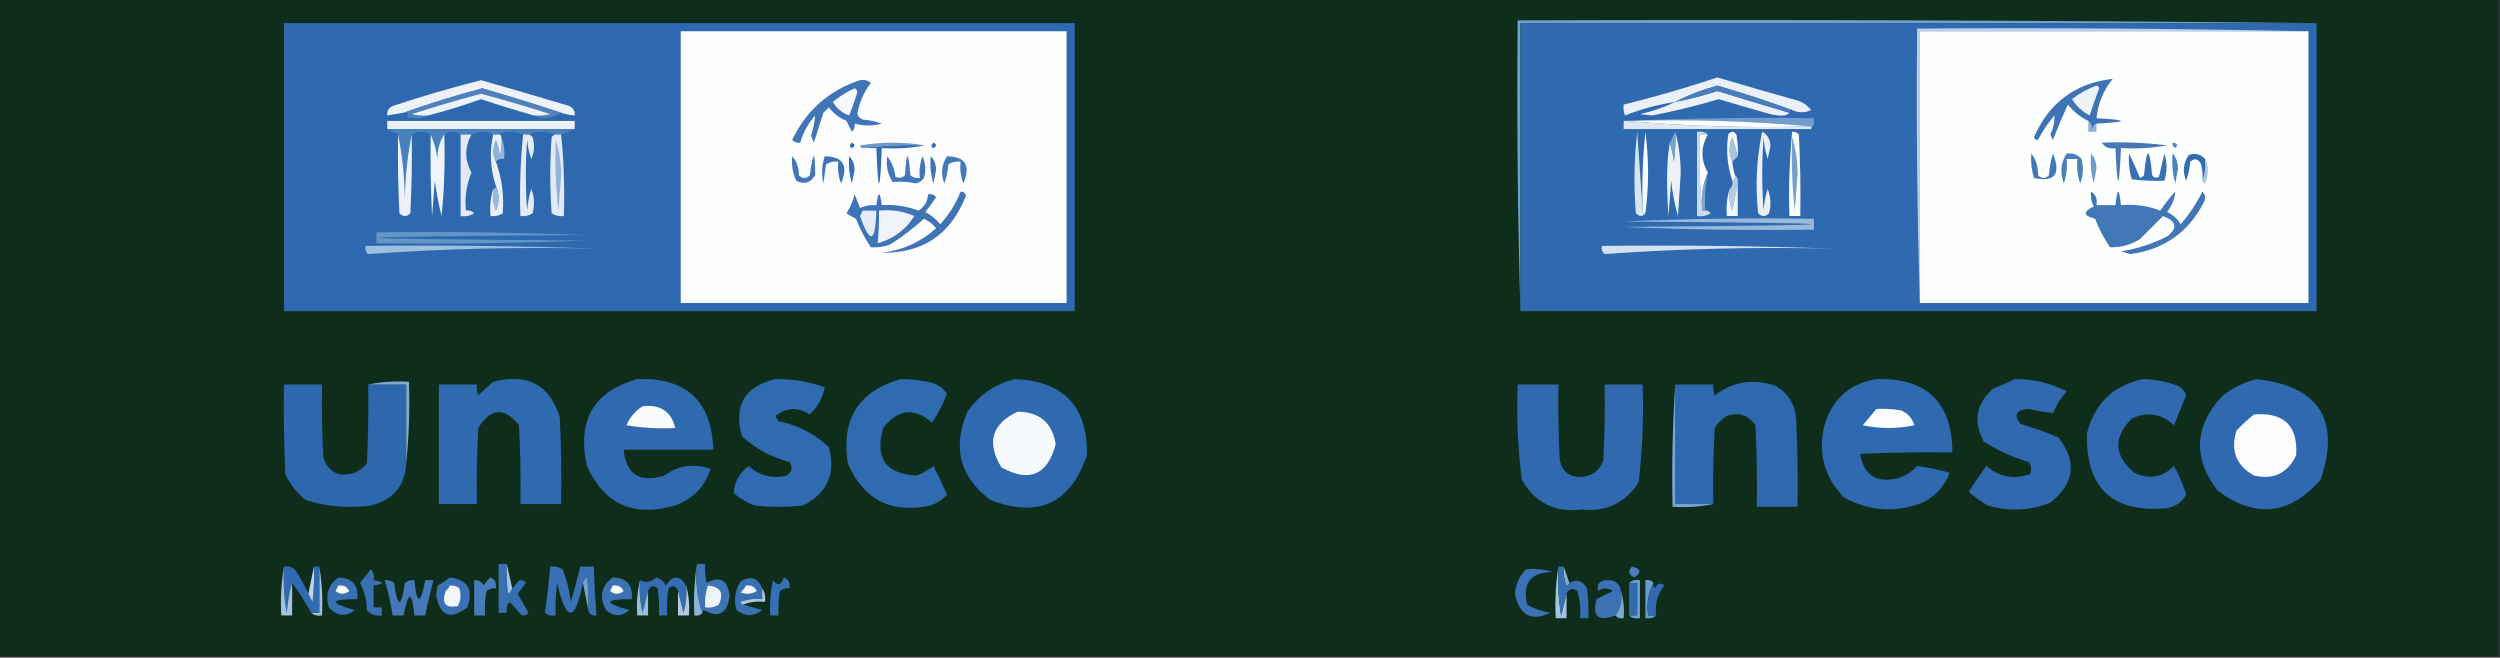<?xml version="1.0" encoding="UTF-8"?>
<!DOCTYPE svg PUBLIC "-//W3C//DTD SVG 1.1//EN" "http://www.w3.org/Graphics/SVG/1.1/DTD/svg11.dtd">
<svg xmlns="http://www.w3.org/2000/svg" version="1.1" width="920px" height="242px"
    style="shape-rendering:geometricPrecision; text-rendering:geometricPrecision; image-rendering:optimizeQuality; fill-rule:evenodd; clip-rule:evenodd"
    xmlns:xlink="http://www.w3.org/1999/xlink">
    <rect width="100%" height="100%" fill="#333333" stroke="none"/>
    <g>
        <path style="opacity:0.8" fill="#052e16"
            d="M -0.5,-0.5 C 306.167,-0.5 612.833,-0.5 919.5,-0.5C 919.5,80.167 919.5,160.833 919.5,241.5C 612.833,241.5 306.167,241.5 -0.5,241.5C -0.5,160.833 -0.5,80.167 -0.5,-0.5 Z" />
    </g>
    <g>
        <path style="opacity:1" fill="#73a1cc"
            d="M 852.5,8.5 C 754.833,8.5 657.167,8.5 559.5,8.5C 559.5,43.833 559.5,79.167 559.5,114.5C 558.502,79.004 558.168,43.337 558.5,7.5C 656.668,7.167 754.668,7.501 852.5,8.5 Z" />
    </g>
    <g>
        <path style="opacity:1" fill="#2f69b0"
            d="M 852.5,8.5 C 852.5,43.833 852.5,79.167 852.5,114.5C 754.833,114.5 657.167,114.5 559.5,114.5C 559.5,79.167 559.5,43.833 559.5,8.5C 657.167,8.5 754.833,8.5 852.5,8.5 Z" />
    </g>
    <g>
        <path style="opacity:1" fill="#2e69b0"
            d="M 104.5,8.5 C 201.5,8.5 298.5,8.5 395.5,8.5C 395.5,43.833 395.5,79.167 395.5,114.5C 298.5,114.5 201.5,114.5 104.5,114.5C 104.5,79.167 104.5,43.833 104.5,8.5 Z" />
    </g>
    <g>
        <path style="opacity:1" fill="#bbd0e7"
            d="M 849.5,11.5 C 801.833,11.5 754.167,11.5 706.5,11.5C 706.5,44.833 706.5,78.167 706.5,111.5C 705.502,78.004 705.168,44.337 705.5,10.5C 753.67,10.168 801.67,10.501 849.5,11.5 Z" />
    </g>
    <g>
        <path style="opacity:1" fill="#fdfefe"
            d="M 849.5,11.5 C 849.5,44.833 849.5,78.167 849.5,111.5C 801.833,111.5 754.167,111.5 706.5,111.5C 706.5,78.167 706.5,44.833 706.5,11.5C 754.167,11.5 801.833,11.5 849.5,11.5 Z" />
    </g>
    <g>
        <path style="opacity:1" fill="#fdfdfe"
            d="M 250.5,11.5 C 297.833,11.5 345.167,11.5 392.5,11.5C 392.5,44.833 392.5,78.167 392.5,111.5C 345.167,111.5 297.833,111.5 250.5,111.5C 250.5,78.167 250.5,44.833 250.5,11.5 Z" />
    </g>
    <g>
        <path style="opacity:1" fill="#edf2f8"
            d="M 206.5,41.5 C 197.02,38.372 187.353,35.372 177.5,32.5C 167.584,35.136 157.917,38.136 148.5,41.5C 146.5,41.833 144.5,42.167 142.5,42.5C 142.36,40.876 143.027,39.71 144.5,39C 155.231,35.443 166.064,32.276 177,29.5C 187.862,32.59 198.695,35.757 209.5,39C 210.973,39.71 211.64,40.876 211.5,42.5C 209.784,42.371 208.117,42.038 206.5,41.5 Z" />
    </g>
    <g>
        <path style="opacity:1" fill="#eaf0f7"
            d="M 659.5,40.5 C 650.508,37.225 641.342,34.225 632,31.5C 626.536,32.98 621.37,34.98 616.5,37.5C 610.144,38.471 603.978,40.138 598,42.5C 597.51,41.207 597.343,39.873 597.5,38.5C 609.099,35.623 620.599,32.29 632,28.5C 641.813,31.412 651.647,34.245 661.5,37C 663.555,37.687 665.221,38.854 666.5,40.5C 664.189,41.575 661.856,41.575 659.5,40.5 Z" />
    </g>
    <g>
        <path style="opacity:1" fill="#4f82bd"
            d="M 206.5,41.5 C 203.312,43.657 199.979,43.99 196.5,42.5C 198.527,42.662 200.527,42.495 202.5,42C 194.041,39.261 185.541,36.761 177,34.5C 168.426,36.768 159.926,39.268 151.5,42C 153.473,42.495 155.473,42.662 157.5,42.5C 155.034,43.634 152.367,43.801 149.5,43C 150.712,41.893 150.379,41.393 148.5,41.5C 157.917,38.136 167.584,35.136 177.5,32.5C 187.353,35.372 197.02,38.372 206.5,41.5 Z" />
    </g>
    <g>
        <path style="opacity:1" fill="#ecf1f8"
            d="M 658.5,41.5 C 657.682,42.693 655.349,42.859 651.5,42C 645.15,40.23 638.817,38.397 632.5,36.5C 624.433,38.892 616.267,40.892 608,42.5C 606.5,42.333 605,42.167 603.5,42C 608.119,40.962 612.452,39.462 616.5,37.5C 621.707,36.49 626.874,35.156 632,33.5C 640.833,36.231 649.667,38.898 658.5,41.5 Z" />
    </g>
    <g>
        <path style="opacity:1" fill="#edf2f8"
            d="M 196.5,42.5 C 189.956,40.645 183.456,38.645 177,36.5C 170.584,38.806 164.084,40.806 157.5,42.5C 155.473,42.662 153.473,42.495 151.5,42C 159.926,39.268 168.426,36.768 177,34.5C 185.541,36.761 194.041,39.261 202.5,42C 200.527,42.495 198.527,42.662 196.5,42.5 Z" />
    </g>
    <g>
        <path style="opacity:1" fill="#3e74b6"
            d="M 771.5,45.5 C 770.778,45.917 770.278,46.584 770,47.5C 769.768,46.263 769.268,45.263 768.5,44.5C 765.634,43.153 763.134,41.153 761,38.5C 759.019,42.736 757.186,47.069 755.5,51.5C 755.167,50.833 754.833,50.167 754.5,49.5C 755.648,47.239 756.148,44.905 756,42.5C 753.92,44.993 752.086,47.66 750.5,50.5C 749.833,51.833 749.167,51.833 748.5,50.5C 754.086,37.738 763.752,30.571 777.5,29C 774.069,33.204 772.069,38.037 771.5,43.5C 783.5,44.167 783.5,44.833 771.5,45.5 Z" />
    </g>
    <g>
        <path style="opacity:1" fill="#ecf2f8"
            d="M 771.5,31.5 C 772.043,31.56 772.376,31.893 772.5,32.5C 771.235,35.796 770.068,39.129 769,42.5C 766.275,41.063 764.108,39.063 762.5,36.5C 765.331,34.291 768.331,32.624 771.5,31.5 Z" />
    </g>
    <g>
        <path style="opacity:1" fill="#4075b7"
            d="M 316.5,29.5 C 317.978,29.238 319.311,29.571 320.5,30.5C 317.882,33.904 316.215,37.737 315.5,42C 315.905,42.945 316.572,43.612 317.5,44C 319.9,44.186 322.234,44.686 324.5,45.5C 321.205,46.401 317.872,46.401 314.5,45.5C 314.719,46.675 314.386,47.675 313.5,48.5C 312.833,47.167 312.167,45.833 311.5,44.5C 308.906,43.408 306.739,41.741 305,39.5C 304.333,40.167 303.667,40.833 303,41.5C 301.833,45.167 300.666,48.834 299.5,52.5C 299.167,51.667 298.833,50.833 298.5,50C 299.249,47.455 299.749,44.955 300,42.5C 297.361,45.45 295.527,48.783 294.5,52.5C 293.325,52.719 292.325,52.386 291.5,51.5C 296.784,40.541 305.117,33.207 316.5,29.5 Z" />
    </g>
    <g>
        <path style="opacity:1" fill="#f6f9fc"
            d="M 314.5,32.5 C 315.097,32.735 315.43,33.235 315.5,34C 314.597,36.877 313.597,39.71 312.5,42.5C 309.891,41.557 307.891,39.89 306.5,37.5C 308.97,35.462 311.637,33.795 314.5,32.5 Z" />
    </g>
    <g>
        <path style="opacity:1" fill="#4a7cba"
            d="M 659.5,40.5 C 658.833,40.5 658.5,40.833 658.5,41.5C 649.667,38.898 640.833,36.231 632,33.5C 626.874,35.156 621.707,36.49 616.5,37.5C 621.37,34.98 626.536,32.98 632,31.5C 641.342,34.225 650.508,37.225 659.5,40.5 Z" />
    </g>
    <g>
        <path style="opacity:1" fill="#709dcd"
            d="M 597.5,44.5 C 620.661,43.502 643.994,43.169 667.5,43.5C 667.768,45.099 667.434,46.432 666.5,47.5C 666.5,47.167 666.5,46.833 666.5,46.5C 644.191,44.511 621.525,43.844 598.5,44.5C 598.167,44.5 597.833,44.5 597.5,44.5 Z" />
    </g>
    <g>
        <path style="opacity:1" fill="#fefffe"
            d="M 598.5,44.5 C 621.525,43.844 644.191,44.511 666.5,46.5C 643.475,47.156 620.809,46.489 598.5,44.5 Z" />
    </g>
    <g>
        <path style="opacity:1" fill="#8db2d6"
            d="M 768.5,44.5 C 769.268,45.263 769.768,46.263 770,47.5C 770.278,46.584 770.778,45.917 771.5,45.5C 771.5,46.5 771.5,47.5 771.5,48.5C 770.5,48.5 769.5,48.5 768.5,48.5C 768.5,47.167 768.5,45.833 768.5,44.5 Z" />
    </g>
    <g>
        <path style="opacity:1" fill="#ebf0f7"
            d="M 211.5,47.5 C 188.5,47.5 165.5,47.5 142.5,47.5C 142.5,46.5 142.5,45.5 142.5,44.5C 165.5,44.5 188.5,44.5 211.5,44.5C 211.5,45.5 211.5,46.5 211.5,47.5 Z" />
    </g>
    <g>
        <path style="opacity:1" fill="#dde8f3"
            d="M 597.5,44.5 C 597.833,44.5 598.167,44.5 598.5,44.5C 620.809,46.489 643.475,47.156 666.5,46.5C 666.5,46.833 666.5,47.167 666.5,47.5C 643.5,47.5 620.5,47.5 597.5,47.5C 597.5,46.5 597.5,45.5 597.5,44.5 Z" />
    </g>
    <g>
        <path style="opacity:1" fill="#4882bc"
            d="M 142.5,47.5 C 165.5,47.5 188.5,47.5 211.5,47.5C 209.833,48.167 208.167,48.833 206.5,49.5C 205.833,49.5 205.167,49.5 204.5,49.5C 201.167,48.167 197.833,48.167 194.5,49.5C 193.833,49.5 193.167,49.5 192.5,49.5C 189.5,48.167 186.5,48.167 183.5,49.5C 182.833,49.5 182.167,49.5 181.5,49.5C 178.833,48.167 176.167,48.167 173.5,49.5C 172.167,49.5 170.833,49.5 169.5,49.5C 167.5,48.167 165.5,48.167 163.5,49.5C 161.763,52.008 160.93,55.008 161,58.5C 160.594,55.258 159.761,52.258 158.5,49.5C 156.167,48.167 153.833,48.167 151.5,49.5C 149.689,58.446 148.855,67.78 149,77.5C 149.145,67.78 148.311,58.446 146.5,49.5C 145.167,48.833 143.833,48.167 142.5,47.5 Z" />
    </g>
    <g>
        <path style="opacity:1" fill="#eef2f8"
            d="M 146.5,49.5 C 148.311,58.446 149.145,67.78 149,77.5C 148.855,67.78 149.689,58.446 151.5,49.5C 151.666,59.172 151.5,68.839 151,78.5C 149.667,79.833 148.333,79.833 147,78.5C 146.5,68.839 146.334,59.172 146.5,49.5 Z" />
    </g>
    <g>
        <path style="opacity:1" fill="#eef3f9"
            d="M 158.5,49.5 C 159.761,52.258 160.594,55.258 161,58.5C 160.93,55.008 161.763,52.008 163.5,49.5C 163.832,59.522 163.499,69.522 162.5,79.5C 161.435,75.216 160.602,70.883 160,66.5C 159.667,70.833 159.333,75.167 159,79.5C 158.5,69.506 158.334,59.506 158.5,49.5 Z" />
    </g>
    <g>
        <path style="opacity:1" fill="#d6e4f0"
            d="M 604.5,77.5 C 604.5,78.167 604.833,78.5 605.5,78.5C 604.458,79.791 603.292,79.791 602,78.5C 601.168,68.483 601.334,58.483 602.5,48.5C 603.167,58.325 603.833,67.992 604.5,77.5 Z" />
    </g>
    <g>
        <path style="opacity:1" fill="#f7f9fc"
            d="M 605.5,78.5 C 604.833,78.5 604.5,78.167 604.5,77.5C 604.168,67.81 604.502,58.144 605.5,48.5C 606.823,58.659 606.823,68.659 605.5,78.5 Z" />
    </g>
    <g>
        <path style="opacity:1" fill="#ebf1f7"
            d="M 614.5,52.5 C 615.21,54.746 615.71,57.08 616,59.5C 616.499,55.848 616.665,52.182 616.5,48.5C 617.828,53.288 618.495,58.454 618.5,64C 618.167,69.167 617.833,74.333 617.5,79.5C 616.25,75.254 615.417,70.921 615,66.5C 614.667,70.833 614.333,75.167 614,79.5C 613.181,67.794 613.347,58.794 614.5,52.5 Z" />
    </g>
    <g>
        <path style="opacity:1" fill="#75a2ce"
            d="M 616.5,48.5 C 616.665,52.182 616.499,55.848 616,59.5C 615.71,57.08 615.21,54.746 614.5,52.5C 615.167,51.167 615.833,49.833 616.5,48.5 Z" />
    </g>
    <g>
        <path style="opacity:1" fill="#cddbec"
            d="M 628.5,49.5 C 627.5,49.5 626.5,49.5 625.5,49.5C 625.168,59.585 625.501,68.918 626.5,77.5C 626.833,77.5 627.167,77.5 627.5,77.5C 628.376,77.369 629.043,77.703 629.5,78.5C 627.955,79.452 626.288,79.785 624.5,79.5C 624.5,69.167 624.5,58.833 624.5,48.5C 626.099,48.232 627.432,48.566 628.5,49.5 Z" />
    </g>
    <g>
        <path style="opacity:1" fill="#fdfefe"
            d="M 628.5,49.5 C 625.833,54.167 625.833,58.833 628.5,63.5C 626.564,67.715 625.897,72.381 626.5,77.5C 625.501,68.918 625.168,59.585 625.5,49.5C 626.5,49.5 627.5,49.5 628.5,49.5 Z" />
    </g>
    <g>
        <path style="opacity:1" fill="#e0e8f3"
            d="M 169.5,49.5 C 170.833,49.5 172.167,49.5 173.5,49.5C 170.953,54.172 170.953,58.839 173.5,63.5C 171.641,67.922 170.974,72.588 171.5,77.5C 172.675,77.281 173.675,77.614 174.5,78.5C 172.955,79.452 171.288,79.785 169.5,79.5C 169.5,69.5 169.5,59.5 169.5,49.5 Z" />
    </g>
    <g>
        <path style="opacity:1" fill="#f6f8fb"
            d="M 639.5,57.5 C 638.835,55.302 638.168,52.969 637.5,50.5C 636.197,53.645 636.197,56.645 637.5,59.5C 637.629,61.216 637.962,62.883 638.5,64.5C 638.672,65.492 638.338,66.158 637.5,66.5C 635.623,60.982 635.123,55.315 636,49.5C 637,48.167 638,48.167 639,49.5C 639.497,52.146 639.664,54.813 639.5,57.5 Z" />
    </g>
    <g>
        <path style="opacity:1" fill="#a9c5e0"
            d="M 639.5,57.5 C 638.833,58.167 638.167,58.833 637.5,59.5C 636.197,56.645 636.197,53.645 637.5,50.5C 638.168,52.969 638.835,55.302 639.5,57.5 Z" />
    </g>
    <g>
        <path style="opacity:1" fill="#ebf0f7"
            d="M 648.5,48.5 C 650.556,49.593 651.556,51.426 651.5,54C 651.167,55.5 650.833,57 650.5,58.5C 649.682,55.893 649.182,53.226 649,50.5C 648.333,59.5 648.333,68.5 649,77.5C 649.182,74.774 649.682,72.107 650.5,69.5C 651.655,72.446 651.821,75.446 651,78.5C 649.667,79.833 648.333,79.833 647,78.5C 645.9,68.245 646.4,58.245 648.5,48.5 Z" />
    </g>
    <g>
        <path style="opacity:1" fill="#fafbfd"
            d="M 659.5,48.5 C 660.496,48.414 661.329,48.748 662,49.5C 662.5,59.494 662.666,69.494 662.5,79.5C 661.167,79.5 659.833,79.5 658.5,79.5C 658.192,69.085 658.525,58.751 659.5,48.5 Z" />
    </g>
    <g>
        <path style="opacity:1" fill="#90b4d7"
            d="M 184.5,50.5 C 185.473,52.948 185.806,55.615 185.5,58.5C 184.209,58.263 183.209,58.596 182.5,59.5C 181.2,56.976 181.2,54.309 182.5,51.5C 183.308,53.423 183.808,55.423 184,57.5C 184.497,55.19 184.663,52.857 184.5,50.5 Z" />
    </g>
    <g>
        <path style="opacity:1" fill="#e3ecf5"
            d="M 192.5,49.5 C 193.167,49.5 193.833,49.5 194.5,49.5C 195.117,49.611 195.617,49.944 196,50.5C 196.818,53.227 196.652,55.894 195.5,58.5C 194.686,56.234 194.186,53.901 194,51.5C 193.333,60.167 193.333,68.833 194,77.5C 194.182,74.774 194.682,72.107 195.5,69.5C 196.655,72.446 196.821,75.446 196,78.5C 194.644,79.38 193.144,79.713 191.5,79.5C 191.173,69.319 191.506,59.319 192.5,49.5 Z" />
    </g>
    <g>
        <path style="opacity:1" fill="#e2ebf4"
            d="M 204.5,49.5 C 205.167,49.5 205.833,49.5 206.5,49.5C 207.494,59.319 207.827,69.319 207.5,79.5C 205.856,79.713 204.356,79.38 203,78.5C 202.333,69.167 202.333,59.833 203,50.5C 203.383,49.944 203.883,49.611 204.5,49.5 Z" />
    </g>
    <g>
        <path style="opacity:1" fill="#759fcd"
            d="M 659.5,50.5 C 660.826,54.614 661.493,59.114 661.5,64C 661.167,68.5 660.833,73 660.5,77.5C 659.502,68.525 659.168,59.525 659.5,50.5 Z" />
    </g>
    <g>
        <path style="opacity:1" fill="#97b1d7"
            d="M 204.5,51.5 C 205.825,55.445 206.492,59.778 206.5,64.5C 206.167,68.833 205.833,73.167 205.5,77.5C 204.502,68.859 204.169,60.192 204.5,51.5 Z" />
    </g>
    <g>
        <path style="opacity:1" fill="#6e98ca"
            d="M 340.5,53.5 C 332.648,53.175 324.982,53.508 317.5,54.5C 316.957,54.44 316.624,54.107 316.5,53.5C 324.657,52.18 332.657,52.18 340.5,53.5 Z" />
    </g>
    <g>
        <path style="opacity:1" fill="#4678b8"
            d="M 773.5,52.5 C 781.528,52.169 789.528,52.502 797.5,53.5C 791.872,54.495 786.206,54.829 780.5,54.5C 779.833,70.5 779.167,70.5 778.5,54.5C 776.219,54.923 774.552,54.256 773.5,52.5 Z" />
    </g>
    <g>
        <path style="opacity:1" fill="#2e6ab0"
            d="M 313.5,52.5 C 314.773,53.077 314.773,53.743 313.5,54.5C 312.537,54.03 312.537,53.364 313.5,52.5 Z" />
    </g>
    <g>
        <path style="opacity:1" fill="#346db2"
            d="M 317.5,54.5 C 324.982,53.508 332.648,53.175 340.5,53.5C 335.36,54.488 330.026,54.821 324.5,54.5C 323.833,71.833 323.167,71.833 322.5,54.5C 320.833,54.5 319.167,54.5 317.5,54.5 Z" />
    </g>
    <g>
        <path style="opacity:1" fill="#306cb1"
            d="M 343.5,52.5 C 344.773,53.077 344.773,53.743 343.5,54.5C 342.537,54.03 342.537,53.364 343.5,52.5 Z" />
    </g>
    <g>
        <path style="opacity:1" fill="#5789c1"
            d="M 799.5,52.5 C 801.337,52.639 801.67,53.306 800.5,54.5C 799.702,54.043 799.369,53.376 799.5,52.5 Z" />
    </g>
    <g>
        <path style="opacity:1" fill="#3870b4"
            d="M 312.5,57.5 C 313.777,58.694 314.444,60.36 314.5,62.5C 314.167,64.167 313.833,65.833 313.5,67.5C 312.513,64.232 312.18,60.898 312.5,57.5 Z" />
    </g>
    <g>
        <path style="opacity:1" fill="#4075b7"
            d="M 342.5,57.5 C 343.777,58.694 344.444,60.36 344.5,62.5C 344.167,64.167 343.833,65.833 343.5,67.5C 342.513,64.232 342.18,60.898 342.5,57.5 Z" />
    </g>
    <g>
        <path style="opacity:1" fill="#4378b8"
            d="M 747.5,56.5 C 749.22,58.658 750.053,61.325 750,64.5C 751.333,65.833 752.667,65.833 754,64.5C 754.182,61.774 754.682,59.107 755.5,56.5C 758.507,64.138 756.174,67.138 748.5,65.5C 747.593,62.579 747.26,59.579 747.5,56.5 Z" />
    </g>
    <g>
        <path style="opacity:1" fill="#4b7ebb"
            d="M 760.5,56.5 C 762.722,56.178 764.556,56.845 766,58.5C 766.821,61.554 766.655,64.554 765.5,67.5C 764.516,64.572 764.183,61.572 764.5,58.5C 763.167,58.5 761.833,58.5 760.5,58.5C 760.817,61.572 760.484,64.572 759.5,67.5C 758.012,63.57 758.346,59.904 760.5,56.5 Z" />
    </g>
    <g>
        <path style="opacity:1" fill="#7099c9"
            d="M 769.5,56.5 C 770.787,57.871 771.453,59.705 771.5,62C 771.167,63.833 770.833,65.667 770.5,67.5C 769.511,63.893 769.177,60.226 769.5,56.5 Z" />
    </g>
    <g>
        <path style="opacity:1" fill="#3870b4"
            d="M 783.5,56.5 C 784.923,59.383 786.256,62.383 787.5,65.5C 788.086,65.291 788.586,64.957 789,64.5C 790,53.833 791,53.833 792,64.5C 792.718,65.451 793.551,65.617 794.5,65C 795.125,62.2 795.792,59.366 796.5,56.5C 797.553,59.815 797.553,63.148 796.5,66.5C 792.486,66.665 788.486,66.499 784.5,66C 783.549,62.943 783.216,59.777 783.5,56.5 Z" />
    </g>
    <g>
        <path style="opacity:1" fill="#4f81bd"
            d="M 799.5,56.5 C 800.787,57.871 801.453,59.705 801.5,62C 801.167,63.833 800.833,65.667 800.5,67.5C 799.511,63.893 799.177,60.226 799.5,56.5 Z" />
    </g>
    <g>
        <path style="opacity:1" fill="#356db2"
            d="M 811.5,58.5 C 811.806,61.385 811.473,64.052 810.5,66.5C 810.662,64.473 810.495,62.473 810,60.5C 809.047,58.408 807.714,58.075 806,59.5C 805.814,61.901 805.314,64.234 804.5,66.5C 803.1,63.138 803.433,59.971 805.5,57C 807.84,56.252 809.84,56.752 811.5,58.5 Z" />
    </g>
    <g>
        <path style="opacity:1" fill="#4379b8"
            d="M 348.5,57.5 C 355.32,57.601 357.32,60.934 354.5,67.5C 353.52,64.913 353.187,62.247 353.5,59.5C 351.856,59.286 350.356,59.62 349,60.5C 348.814,62.901 348.314,65.234 347.5,67.5C 346.146,63.98 346.48,60.646 348.5,57.5 Z" />
    </g>
    <g>
        <path style="opacity:1" fill="#3f74b6"
            d="M 303.5,57.5 C 310.32,57.601 312.32,60.934 309.5,67.5C 308.52,64.913 308.187,62.247 308.5,59.5C 306.856,59.286 305.356,59.62 304,60.5C 303.667,62.833 303.333,65.167 303,67.5C 302.253,64.076 302.42,60.743 303.5,57.5 Z" />
    </g>
    <g>
        <path style="opacity:1" fill="#aac7e1"
            d="M 811.5,58.5 C 812.803,61.355 812.803,64.355 811.5,67.5C 810.893,67.376 810.56,67.043 810.5,66.5C 811.473,64.052 811.806,61.385 811.5,58.5 Z" />
    </g>
    <g>
        <path style="opacity:1" fill="#7da7d0"
            d="M 628.5,63.5 C 627.559,68.07 627.226,72.737 627.5,77.5C 627.167,77.5 626.833,77.5 626.5,77.5C 625.897,72.381 626.564,67.715 628.5,63.5 Z" />
    </g>
    <g>
        <path style="opacity:1" fill="#4577b8"
            d="M 291.5,57.5 C 293.197,59.305 294.03,61.639 294,64.5C 295.333,65.833 296.667,65.833 298,64.5C 299.327,55.166 299.993,55.166 300,64.5C 298.214,67.362 295.881,68.028 293,66.5C 291.711,63.649 291.211,60.649 291.5,57.5 Z" />
    </g>
    <g>
        <path style="opacity:1" fill="#4577b8"
            d="M 326.5,57.5 C 328.154,59.56 329.154,62.06 329.5,65C 330.784,65.684 331.951,65.517 333,64.5C 333.667,55.167 334.333,55.167 335,64.5C 336.011,65.337 337.178,65.67 338.5,65.5C 338.187,62.753 338.52,60.087 339.5,57.5C 340.652,60.106 340.818,62.773 340,65.5C 339.261,66.574 338.261,67.241 337,67.5C 334.21,66.868 331.377,66.702 328.5,67C 326.66,64.174 325.994,61.007 326.5,57.5 Z" />
    </g>
    <g>
        <path style="opacity:1" fill="#b4cde4"
            d="M 638.5,64.5 C 639.404,65.209 639.737,66.209 639.5,67.5C 638.834,70.689 638.167,74.023 637.5,77.5C 636.52,74.913 636.187,72.247 636.5,69.5C 637.404,68.791 637.737,67.791 637.5,66.5C 638.338,66.158 638.672,65.492 638.5,64.5 Z" />
    </g>
    <g>
        <path style="opacity:1" fill="#eaf0f7"
            d="M 181.5,49.5 C 182.167,49.5 182.833,49.5 183.5,49.5C 184.167,49.5 184.5,49.833 184.5,50.5C 184.663,52.857 184.497,55.19 184,57.5C 183.808,55.423 183.308,53.423 182.5,51.5C 181.2,54.309 181.2,56.976 182.5,59.5C 184.72,65.657 185.553,71.99 185,78.5C 183.644,79.38 182.144,79.713 180.5,79.5C 180.187,75.958 180.521,72.625 181.5,69.5C 181.187,72.247 181.52,74.913 182.5,77.5C 183.803,74.355 183.803,71.355 182.5,68.5C 180.401,62.146 180.068,55.812 181.5,49.5 Z" />
    </g>
    <g>
        <path style="opacity:1" fill="#9abadb"
            d="M 182.5,68.5 C 183.803,71.355 183.803,74.355 182.5,77.5C 181.52,74.913 181.187,72.247 181.5,69.5C 182.167,69.5 182.5,69.167 182.5,68.5 Z" />
    </g>
    <g>
        <path style="opacity:1" fill="#f2f6fa"
            d="M 639.5,67.5 C 639.5,71.5 639.5,75.5 639.5,79.5C 638.167,79.5 636.833,79.5 635.5,79.5C 635.187,75.958 635.521,72.625 636.5,69.5C 636.187,72.247 636.52,74.913 637.5,77.5C 638.167,74.023 638.834,70.689 639.5,67.5 Z" />
    </g>
    <g>
        <path style="opacity:1" fill="#4176b7"
            d="M 769.5,70.5 C 771.256,71.552 771.923,73.219 771.5,75.5C 773.833,75.5 776.167,75.5 778.5,75.5C 779.167,68.833 779.833,68.833 780.5,75.5C 785.536,75.062 790.369,75.728 795,77.5C 796.673,74.999 798.507,72.665 800.5,70.5C 800.379,72.977 799.379,75.477 797.5,78C 799.585,79.041 801.252,80.541 802.5,82.5C 805.653,78.871 808.32,74.871 810.5,70.5C 811.614,71.723 811.781,73.056 811,74.5C 805.31,85.521 796.31,91.854 784,93.5C 782.833,93.167 781.667,92.833 780.5,92.5C 786.458,91.57 792.124,89.736 797.5,87C 801.492,83.92 800.992,81.42 796,79.5C 793.167,82.333 790.333,85.167 787.5,88C 784.106,90.098 780.439,91.098 776.5,91C 774.23,87.73 772.396,84.23 771,80.5C 766.582,79.401 766.415,77.901 770.5,76C 769.594,74.3 769.261,72.467 769.5,70.5 Z" />
    </g>
    <g>
        <path style="opacity:1" fill="#3f75b6"
            d="M 353.5,70.5 C 354.497,70.47 355.164,70.97 355.5,72C 349.941,86.25 339.608,93.25 324.5,93C 332.144,92.094 338.811,89.094 344.5,84C 343.275,82.437 341.775,81.27 340,80.5C 336.128,84.036 331.962,87.203 327.5,90C 325.179,90.837 322.845,91.17 320.5,91C 318.264,87.749 316.43,84.249 315,80.5C 313.795,79.929 312.628,79.262 311.5,78.5C 312.881,76.365 313.881,74.032 314.5,71.5C 315.167,73.167 315.833,74.833 316.5,76.5C 318.409,75.652 320.409,75.318 322.5,75.5C 323.167,70.167 323.833,70.167 324.5,75.5C 329.154,75.183 333.654,75.85 338,77.5C 340.235,76.104 341.402,74.104 341.5,71.5C 342.675,71.281 343.675,71.614 344.5,72.5C 343.289,74.422 341.956,76.255 340.5,78C 342.609,79.141 344.442,80.641 346,82.5C 349.275,78.943 351.775,74.943 353.5,70.5 Z" />
    </g>
    <g>
        <path style="opacity:1" fill="#f0f4f9"
            d="M 323.5,77.5 C 328.051,77.053 332.384,77.719 336.5,79.5C 333.247,84.595 328.747,87.929 323,89.5C 323.353,85.587 323.52,81.587 323.5,77.5 Z" />
    </g>
    <g>
        <path style="opacity:1" fill="#e4ecf5"
            d="M 317.5,77.5 C 319.167,77.5 320.833,77.5 322.5,77.5C 322.176,89.362 320.176,90.029 316.5,79.5C 316.863,78.817 317.196,78.15 317.5,77.5 Z" />
    </g>
    <g>
        <path style="opacity:1" fill="#99b9da"
            d="M 597.5,81.5 C 620.661,80.502 643.994,80.169 667.5,80.5C 667.5,81.833 667.5,83.167 667.5,84.5C 643.994,84.831 620.661,84.498 597.5,83.5C 689.5,82.833 689.5,82.167 597.5,81.5 Z" />
    </g>
    <g>
        <path style="opacity:1" fill="#6396c6"
            d="M 215.5,86.5 C 114.167,87.167 114.167,87.833 215.5,88.5C 190.005,89.498 164.339,89.831 138.5,89.5C 138.5,88.167 138.5,86.833 138.5,85.5C 164.339,85.169 190.005,85.502 215.5,86.5 Z" />
    </g>
    <g>
        <path style="opacity:1" fill="#9ebfdd"
            d="M 219.5,91.5 C 191.147,90.842 163.147,91.508 135.5,93.5C 134.596,92.791 134.263,91.791 134.5,90.5C 163.005,90.169 191.338,90.502 219.5,91.5 Z" />
    </g>
    <g>
        <path style="opacity:1" fill="#d4e2f0"
            d="M 674.5,91.5 C 646.147,90.842 618.147,91.508 590.5,93.5C 589.596,92.791 589.263,91.791 589.5,90.5C 618.005,90.169 646.338,90.502 674.5,91.5 Z" />
    </g>
    <g>
        <path style="opacity:1" fill="#2f69b0"
            d="M 234.5,139.5 C 252.539,138.874 261.873,147.541 262.5,165.5C 251.5,165.5 240.5,165.5 229.5,165.5C 230.43,174.648 235.43,177.815 244.5,175C 249.601,171.273 255.268,170.44 261.5,172.5C 259.448,179.055 255.114,183.555 248.5,186C 233.24,190.445 222.407,185.611 216,171.5C 212.27,154.694 218.437,144.027 234.5,139.5 Z" />
    </g>
    <g>
        <path style="opacity:1" fill="#306ab0"
            d="M 285.5,139.5 C 291.762,139.432 297.762,140.432 303.5,142.5C 302.772,146.406 300.938,149.74 298,152.5C 293.574,149.751 289.407,149.918 285.5,153C 285.645,153.772 285.978,154.439 286.5,155C 293.625,156.472 299.792,159.639 305,164.5C 307.649,174.36 304.482,181.527 295.5,186C 289.5,186.667 283.5,186.667 277.5,186C 274.751,184.877 272.251,183.377 270,181.5C 270.242,177.393 272.075,174.06 275.5,171.5C 279.546,175.091 284.212,176.257 289.5,175C 291.527,173.604 291.86,171.938 290.5,170C 283.861,168.265 278.028,165.098 273,160.5C 269.889,149.12 274.056,142.12 285.5,139.5 Z" />
    </g>
    <g>
        <path style="opacity:1" fill="#306ab0"
            d="M 331.5,139.5 C 335.56,139.485 339.56,139.985 343.5,141C 345.67,141.811 347.337,143.145 348.5,145C 347.048,148.679 345.215,152.179 343,155.5C 336.413,149.878 330.413,150.544 325,157.5C 321.815,168.642 325.981,174.475 337.5,175C 339.664,174.086 341.664,172.919 343.5,171.5C 345.268,174.982 346.935,178.482 348.5,182C 346.874,183.819 344.874,185.152 342.5,186C 327.976,189.171 317.81,184.005 312,170.5C 309.455,154.254 315.955,143.92 331.5,139.5 Z" />
    </g>
    <g>
        <path style="opacity:1" fill="#2f69b0"
            d="M 181.5,140.5 C 194.071,137.195 202.237,141.528 206,153.5C 206.5,164.161 206.667,174.828 206.5,185.5C 201.5,185.5 196.5,185.5 191.5,185.5C 191.666,175.828 191.5,166.161 191,156.5C 185.62,149.703 180.62,150.036 176,157.5C 175.5,166.827 175.334,176.161 175.5,185.5C 170.833,185.5 166.167,185.5 161.5,185.5C 161.5,170.833 161.5,156.167 161.5,141.5C 166.167,141.5 170.833,141.5 175.5,141.5C 175.343,142.873 175.51,144.207 176,145.5C 177.812,143.7 179.645,142.033 181.5,140.5 Z" />
    </g>
    <g>
        <path style="opacity:1" fill="#2f69b0"
            d="M 373.5,139.5 C 391.46,140.292 400.293,149.625 400,167.5C 393.927,185.285 382.094,190.785 364.5,184C 353.219,175.533 350.385,164.7 356,151.5C 360.4,145.244 366.234,141.244 373.5,139.5 Z" />
    </g>
    <g>
        <path style="opacity:1" fill="#2e68af"
            d="M 630.5,185.5 C 625.833,185.5 621.167,185.5 616.5,185.5C 616.5,170.833 616.5,156.167 616.5,141.5C 621.167,141.5 625.833,141.5 630.5,141.5C 630.343,142.873 630.51,144.207 631,145.5C 637.769,140.368 645.269,139.201 653.5,142C 658.174,144.845 660.674,149.012 661,154.5C 661.5,165.161 661.667,175.828 661.5,186.5C 656.5,186.5 651.5,186.5 646.5,186.5C 646.666,176.494 646.5,166.494 646,156.5C 643.487,152.788 639.987,151.622 635.5,153C 633.667,154.167 632.167,155.667 631,157.5C 630.5,166.827 630.334,176.161 630.5,185.5 Z" />
    </g>
    <g>
        <path style="opacity:1" fill="#2f69b0"
            d="M 690.5,139.5 C 709.027,139.028 718.36,148.028 718.5,166.5C 707.162,166.333 695.828,166.5 684.5,167C 685.897,174.925 690.563,177.925 698.5,176C 701.239,175.088 703.572,173.588 705.5,171.5C 709.592,172.01 713.592,172.843 717.5,174C 715.529,178.968 712.196,182.635 707.5,185C 697.477,188.799 687.81,188.132 678.5,183C 670.753,174.841 668.586,165.341 672,154.5C 675.389,145.932 681.556,140.932 690.5,139.5 Z" />
    </g>
    <g>
        <path style="opacity:1" fill="#3069b0"
            d="M 741.5,139.5 C 748.195,139.453 754.528,140.953 760.5,144C 758.406,146.421 756.74,149.088 755.5,152C 752.558,151.689 749.558,151.189 746.5,150.5C 741.943,150.828 740.943,152.661 743.5,156C 748.313,157.366 752.979,159.033 757.5,161C 764.451,169.867 763.451,177.867 754.5,185C 746.992,187.986 739.325,188.32 731.5,186C 728.991,184.579 726.657,182.912 724.5,181C 726.543,177.747 728.71,174.58 731,171.5C 735.695,175.538 741.028,176.538 747,174.5C 747.72,172.888 747.554,171.388 746.5,170C 740.611,168.264 735.111,165.764 730,162.5C 726.05,155.027 727.217,148.527 733.5,143C 736.309,141.907 738.976,140.74 741.5,139.5 Z" />
    </g>
    <g>
        <path style="opacity:1" fill="#3069b0"
            d="M 788.5,139.5 C 792.964,139.598 797.297,140.431 801.5,142C 802.99,142.745 803.99,143.912 804.5,145.5C 803.003,149.162 801.503,152.828 800,156.5C 795.485,152.204 790.319,151.37 784.5,154C 777.555,161.047 777.889,167.714 785.5,174C 790.966,176.548 795.8,175.714 800,171.5C 801.896,174.796 803.396,178.296 804.5,182C 803.033,184.735 800.7,186.402 797.5,187C 777.372,188.872 767.538,179.705 768,159.5C 770.718,148.616 777.551,141.949 788.5,139.5 Z" />
    </g>
    <g>
        <path style="opacity:1" fill="#3069b0"
            d="M 830.5,139.5 C 853.51,142.186 861.344,154.52 854,176.5C 842.645,189.559 829.978,190.892 816,180.5C 806.99,168.591 807.49,157.091 817.5,146C 821.407,142.792 825.74,140.625 830.5,139.5 Z" />
    </g>
    <g>
        <path style="opacity:1" fill="#2d68af"
            d="M 135.5,141.5 C 140.167,141.5 144.833,141.5 149.5,141.5C 149.5,151.167 149.5,160.833 149.5,170.5C 149.006,178.832 144.673,183.998 136.5,186C 128.293,187.149 120.293,186.482 112.5,184C 109.269,181.433 106.769,178.266 105,174.5C 104.5,163.505 104.333,152.505 104.5,141.5C 109.167,141.5 113.833,141.5 118.5,141.5C 118.334,150.506 118.5,159.506 119,168.5C 120.98,173.906 124.814,175.739 130.5,174C 132.286,173.215 133.786,172.049 135,170.5C 135.5,160.839 135.666,151.172 135.5,141.5 Z" />
    </g>
    <g>
        <path style="opacity:1" fill="#81aad2"
            d="M 135.5,141.5 C 140.305,140.513 145.305,140.179 150.5,140.5C 150.827,150.681 150.494,160.681 149.5,170.5C 149.5,160.833 149.5,151.167 149.5,141.5C 144.833,141.5 140.167,141.5 135.5,141.5 Z" />
    </g>
    <g>
        <path style="opacity:1" fill="#3069b0"
            d="M 558.5,141.5 C 563.5,141.5 568.5,141.5 573.5,141.5C 573.334,150.839 573.5,160.173 574,169.5C 574.985,173.666 577.652,175.666 582,175.5C 585.911,175.207 588.578,173.207 590,169.5C 590.5,160.173 590.666,150.839 590.5,141.5C 595.167,141.5 599.833,141.5 604.5,141.5C 604.915,153.562 604.415,165.562 603,177.5C 598.125,185.103 591.125,188.436 582,187.5C 572.199,188.686 564.866,185.019 560,176.5C 558.543,164.935 558.043,153.268 558.5,141.5 Z" />
    </g>
    <g>
        <path style="opacity:1" fill="#7aa5d0"
            d="M 616.5,141.5 C 616.5,156.167 616.5,170.833 616.5,185.5C 621.167,185.5 625.833,185.5 630.5,185.5C 625.695,186.487 620.695,186.821 615.5,186.5C 615.171,171.324 615.504,156.324 616.5,141.5 Z" />
    </g>
    <g>
        <path style="opacity:1" fill="#f8fafc"
            d="M 236.5,149.5 C 243.004,148.733 247.004,151.4 248.5,157.5C 242.463,157.829 236.463,157.496 230.5,156.5C 231.833,153.507 233.833,151.173 236.5,149.5 Z" />
    </g>
    <g>
        <path style="opacity:1" fill="#fbfcfd"
            d="M 690.5,150.5 C 693.518,150.335 696.518,150.502 699.5,151C 702.033,152.033 703.699,153.867 704.5,156.5C 698.167,157.833 691.833,157.833 685.5,156.5C 687.19,154.481 688.856,152.481 690.5,150.5 Z" />
    </g>
    <g>
        <path style="opacity:1" fill="#f7fafc"
            d="M 374.5,151.5 C 382.596,151.601 387.262,155.601 388.5,163.5C 385.472,174.847 378.805,177.68 368.5,172C 362.952,162.805 364.952,155.972 374.5,151.5 Z" />
    </g>
    <g>
        <path style="opacity:1" fill="#fafcfd"
            d="M 829.5,152.5 C 840.493,151.661 845.66,156.661 845,167.5C 841.832,174.168 836.665,176.668 829.5,175C 822.93,171.345 820.763,165.845 823,158.5C 825.063,156.266 827.229,154.266 829.5,152.5 Z" />
    </g>
    <g>
        <path style="opacity:1" fill="#376fb3"
            d="M 186.5,207.5 C 186.335,211.182 186.501,214.848 187,218.5C 187.717,217.956 188.217,217.289 188.5,216.5C 189.267,215.828 189.934,214.995 190.5,214C 191.635,213.251 192.635,213.417 193.5,214.5C 192.5,215.833 191.5,217.167 190.5,218.5C 191.833,220.833 193.167,223.167 194.5,225.5C 193.635,226.583 192.635,226.749 191.5,226C 190.267,224.333 188.933,222.833 187.5,221.5C 186.566,222.568 186.232,223.901 186.5,225.5C 185.5,225.5 184.5,225.5 183.5,225.5C 183.5,219.5 183.5,213.5 183.5,207.5C 184.5,207.5 185.5,207.5 186.5,207.5 Z" />
    </g>
    <g>
        <path style="opacity:1" fill="#a7c5df"
            d="M 186.5,207.5 C 187.167,210.5 187.833,213.5 188.5,216.5C 188.217,217.289 187.717,217.956 187,218.5C 186.501,214.848 186.335,211.182 186.5,207.5 Z" />
    </g>
    <g>
        <path style="opacity:1" fill="#8bb2d5"
            d="M 256.5,207.5 C 255.88,213.926 256.547,219.926 258.5,225.5C 257.791,226.404 256.791,226.737 255.5,226.5C 255.177,219.978 255.51,213.645 256.5,207.5 Z" />
    </g>
    <g>
        <path style="opacity:1" fill="#9fc0dd"
            d="M 117.5,208.5 C 118.49,214.31 118.823,220.31 118.5,226.5C 116.901,226.768 115.568,226.434 114.5,225.5C 115.5,225.5 116.5,225.5 117.5,225.5C 117.5,219.833 117.5,214.167 117.5,208.5 Z" />
    </g>
    <g>
        <path style="opacity:1" fill="#a6c4df"
            d="M 573.5,208.5 C 573.171,214.537 573.504,220.537 574.5,226.5C 575.168,223.694 575.834,221.028 576.5,218.5C 576.5,221.5 576.5,224.5 576.5,227.5C 575.167,227.5 573.833,227.5 572.5,227.5C 572.177,220.978 572.51,214.645 573.5,208.5 Z" />
    </g>
    <g>
        <path style="opacity:1" fill="#87afd5"
            d="M 575.5,208.5 C 576.167,210.5 576.833,212.5 577.5,214.5C 577.44,215.043 577.107,215.376 576.5,215.5C 575.526,213.257 575.192,210.924 575.5,208.5 Z" />
    </g>
    <g>
        <path style="opacity:1" fill="#306ab0"
            d="M 104.5,208.5 C 105.978,208.238 107.311,208.571 108.5,209.5C 110.445,212.393 112.111,215.393 113.5,218.5C 113.987,219.473 114.487,220.473 115,221.5C 115.499,217.179 115.666,212.846 115.5,208.5C 116.167,208.5 116.833,208.5 117.5,208.5C 117.5,214.167 117.5,219.833 117.5,225.5C 116.5,225.5 115.5,225.5 114.5,225.5C 112.404,221.631 110.07,217.964 107.5,214.5C 106.687,216.775 106.02,220.441 105.5,225.5C 104.505,219.872 104.171,214.206 104.5,208.5 Z" />
    </g>
    <g>
        <path style="opacity:1" fill="#bfd5e8"
            d="M 115.5,208.5 C 115.666,212.846 115.499,217.179 115,221.5C 114.487,220.473 113.987,219.473 113.5,218.5C 114.167,215.167 114.833,211.833 115.5,208.5 Z" />
    </g>
    <g>
        <path style="opacity:1" fill="#3a70b4"
            d="M 216.5,224.5 C 216.666,220.486 216.499,216.486 216,212.5C 215.283,213.044 214.783,213.711 214.5,214.5C 211.58,229.123 208.413,229.123 205,214.5C 204.501,218.486 204.334,222.486 204.5,226.5C 203.022,226.762 201.689,226.429 200.5,225.5C 201.331,219.865 201.998,214.199 202.5,208.5C 204.144,208.286 205.644,208.62 207,209.5C 208.586,213.344 209.586,217.344 210,221.5C 211.359,217.198 212.526,212.864 213.5,208.5C 215.167,208.5 216.833,208.5 218.5,208.5C 218.701,214.509 219.034,220.509 219.5,226.5C 217.821,226.715 216.821,226.048 216.5,224.5 Z" />
    </g>
    <g>
        <path style="opacity:1" fill="#3c72b5"
            d="M 561.5,209.5 C 564.898,209.18 568.232,209.513 571.5,210.5C 563.268,210.56 560.101,214.56 562,222.5C 564.574,224.002 567.407,225.002 570.5,225.5C 563.496,228.828 559.163,226.494 557.5,218.5C 557.79,214.954 559.124,211.954 561.5,209.5 Z" />
    </g>
    <g>
        <path style="opacity:1" fill="#4c7fbb"
            d="M 600.5,208.5 C 603.861,209.203 604.194,210.537 601.5,212.5C 599.358,211.563 599.024,210.23 600.5,208.5 Z" />
    </g>
    <g>
        <path style="opacity:1" fill="#3970b3"
            d="M 136.5,209.5 C 137.434,210.568 137.768,211.901 137.5,213.5C 141.5,214.167 141.5,214.833 137.5,215.5C 137.5,218.167 137.5,220.833 137.5,223.5C 138.5,223.5 139.5,223.5 140.5,223.5C 140.5,224.5 140.5,225.5 140.5,226.5C 138.278,226.822 136.444,226.155 135,224.5C 134.963,220.911 134.13,217.578 132.5,214.5C 133.866,212.773 135.2,211.106 136.5,209.5 Z" />
    </g>
    <g>
        <path style="opacity:1" fill="#a2c1de"
            d="M 104.5,208.5 C 104.171,214.206 104.505,219.872 105.5,225.5C 106.02,220.441 106.687,216.775 107.5,214.5C 107.5,218.5 107.5,222.5 107.5,226.5C 106.167,226.5 104.833,226.5 103.5,226.5C 103.177,220.31 103.51,214.31 104.5,208.5 Z" />
    </g>
    <g>
        <path style="opacity:1" fill="#3970b3"
            d="M 124.5,212.5 C 129.697,212.695 132.03,215.362 131.5,220.5C 121.235,220.447 120.902,221.78 130.5,224.5C 127.212,227.156 124.045,226.823 121,223.5C 119.663,218.872 120.83,215.205 124.5,212.5 Z" />
    </g>
    <g>
        <path style="opacity:1" fill="#4578b8"
            d="M 141.5,213.5 C 142.822,213.33 143.989,213.663 145,214.5C 146.348,223.804 147.681,223.804 149,214.5C 150.011,213.663 151.178,213.33 152.5,213.5C 153.389,222.629 154.723,222.629 156.5,213.5C 157.5,213.5 158.5,213.5 159.5,213.5C 158.348,217.775 157.348,222.108 156.5,226.5C 155.167,226.5 153.833,226.5 152.5,226.5C 151.586,217.396 150.253,217.396 148.5,226.5C 147.167,226.5 145.833,226.5 144.5,226.5C 143.879,222.058 142.879,217.725 141.5,213.5 Z" />
    </g>
    <g>
        <path style="opacity:1" fill="#3b71b4"
            d="M 165.5,212.5 C 172.104,213.334 174.271,217.001 172,223.5C 165.699,228.266 161.866,226.766 160.5,219C 160.667,217.833 160.833,216.667 161,215.5C 162.652,214.601 164.152,213.601 165.5,212.5 Z" />
    </g>
    <g>
        <path style="opacity:1" fill="#487bb9"
            d="M 180.5,212.5 C 182.176,213.183 182.843,214.517 182.5,216.5C 181.178,216.33 180.011,216.663 179,217.5C 178.502,220.482 178.335,223.482 178.5,226.5C 177.167,226.5 175.833,226.5 174.5,226.5C 174.5,222.167 174.5,217.833 174.5,213.5C 176.124,213.36 177.29,214.027 178,215.5C 178.698,214.309 179.531,213.309 180.5,212.5 Z" />
    </g>
    <g>
        <path style="opacity:1" fill="#73a2cd"
            d="M 216.5,224.5 C 215.833,221.167 215.167,217.833 214.5,214.5C 214.783,213.711 215.283,213.044 216,212.5C 216.499,216.486 216.666,220.486 216.5,224.5 Z" />
    </g>
    <g>
        <path style="opacity:1" fill="#3c72b4"
            d="M 225.5,212.5 C 230.649,212.651 232.982,215.318 232.5,220.5C 222.235,220.447 221.902,221.78 231.5,224.5C 228.824,227.021 225.99,227.021 223,224.5C 220.383,219.578 221.217,215.578 225.5,212.5 Z" />
    </g>
    <g>
        <path style="opacity:1" fill="#356db2"
            d="M 252.5,215.5 C 252.82,218.898 252.487,222.232 251.5,225.5C 250.832,222.694 250.166,220.028 249.5,217.5C 248.745,215.534 247.579,215.2 246,216.5C 245.502,219.817 245.335,223.15 245.5,226.5C 244.5,226.5 243.5,226.5 242.5,226.5C 242.665,223.15 242.498,219.817 242,216.5C 240.421,215.2 239.255,215.534 238.5,217.5C 237.834,220.028 237.168,222.694 236.5,225.5C 235.509,221.555 235.176,217.555 235.5,213.5C 237.556,214.562 239.556,214.229 241.5,212.5C 243.134,212.968 244.3,213.968 245,215.5C 247.64,211.543 250.14,211.543 252.5,215.5 Z" />
    </g>
    <g>
        <path style="opacity:1" fill="#3e74b5"
            d="M 256.5,207.5 C 257.5,207.5 258.5,207.5 259.5,207.5C 259.337,209.857 259.503,212.19 260,214.5C 265.047,211.782 267.881,213.449 268.5,219.5C 267.594,225.869 264.427,227.535 259,224.5C 258.601,224.728 258.435,225.062 258.5,225.5C 256.547,219.926 255.88,213.926 256.5,207.5 Z" />
    </g>
    <g>
        <path style="opacity:1" fill="#3970b4"
            d="M 280.5,216.5 C 280.5,217.833 280.5,219.167 280.5,220.5C 277.753,220.187 275.086,220.52 272.5,221.5C 272.624,222.107 272.957,222.44 273.5,222.5C 275.698,223.165 278.031,223.832 280.5,224.5C 277.41,226.951 274.243,226.951 271,224.5C 269.977,220.683 270.477,217.183 272.5,214C 276.232,211.745 278.899,212.578 280.5,216.5 Z" />
    </g>
    <g>
        <path style="opacity:1" fill="#366fb3"
            d="M 288.5,212.5 C 290.176,213.183 290.843,214.517 290.5,216.5C 289.178,216.33 288.011,216.663 287,217.5C 286.502,220.482 286.335,223.482 286.5,226.5C 285.5,226.5 284.5,226.5 283.5,226.5C 283.174,222.116 283.508,217.783 284.5,213.5C 286.03,215.762 287.363,215.428 288.5,212.5 Z" />
    </g>
    <g>
        <path style="opacity:1" fill="#386fb3"
            d="M 573.5,208.5 C 574.167,208.5 574.833,208.5 575.5,208.5C 575.192,210.924 575.526,213.257 576.5,215.5C 577.107,215.376 577.44,215.043 577.5,214.5C 580.212,213.013 582.379,213.679 584,216.5C 584.499,220.152 584.665,223.818 584.5,227.5C 583.5,227.5 582.5,227.5 581.5,227.5C 581.751,224.091 581.417,220.758 580.5,217.5C 578.76,216.191 577.427,216.524 576.5,218.5C 575.834,221.028 575.168,223.694 574.5,226.5C 573.504,220.537 573.171,214.537 573.5,208.5 Z" />
    </g>
    <g>
        <path style="opacity:1" fill="#3c72b4"
            d="M 596.5,217.5 C 597.055,221.012 596.388,224.012 594.5,226.5C 588.17,228.855 585.837,226.855 587.5,220.5C 589.51,219.498 591.51,218.498 593.5,217.5C 591.647,216.24 589.814,216.24 588,217.5C 587.576,214.672 588.91,213.339 592,213.5C 594.616,213.617 596.116,214.95 596.5,217.5 Z" />
    </g>
    <g>
        <path style="opacity:1" fill="#316cb1"
            d="M 599.5,214.5 C 600.5,214.5 601.5,214.5 602.5,214.5C 602.5,218.5 602.5,222.5 602.5,226.5C 601.5,226.5 600.5,226.5 599.5,226.5C 599.5,222.5 599.5,218.5 599.5,214.5 Z" />
    </g>
    <g>
        <path style="opacity:1" fill="#72a0cc"
            d="M 599.5,214.5 C 600.568,213.566 601.901,213.232 603.5,213.5C 603.5,218.167 603.5,222.833 603.5,227.5C 601.901,227.768 600.568,227.434 599.5,226.5C 600.5,226.5 601.5,226.5 602.5,226.5C 602.5,222.5 602.5,218.5 602.5,214.5C 601.5,214.5 600.5,214.5 599.5,214.5 Z" />
    </g>
    <g>
        <path style="opacity:1" fill="#6c9cc9"
            d="M 608.5,214.5 C 606.577,218.029 605.911,222.029 606.5,226.5C 607.5,226.5 608.5,226.5 609.5,226.5C 608.432,227.434 607.099,227.768 605.5,227.5C 605.5,222.833 605.5,218.167 605.5,213.5C 606.791,213.263 607.791,213.596 608.5,214.5 Z" />
    </g>
    <g>
        <path style="opacity:1" fill="#306ab0"
            d="M 608.5,214.5 C 608.369,215.239 608.536,215.906 609,216.5C 609.826,214.595 610.993,214.261 612.5,215.5C 609.914,218.614 608.914,222.281 609.5,226.5C 608.5,226.5 607.5,226.5 606.5,226.5C 605.911,222.029 606.577,218.029 608.5,214.5 Z" />
    </g>
    <g>
        <path style="opacity:1" fill="#f8fafc"
            d="M 124.5,215.5 C 126.346,215.222 127.68,215.889 128.5,217.5C 126.833,218.833 125.167,218.833 123.5,217.5C 123.863,216.817 124.196,216.15 124.5,215.5 Z" />
    </g>
    <g>
        <path style="opacity:1" fill="#f2f6fa"
            d="M 165.5,215.5 C 166.822,215.33 167.989,215.663 169,216.5C 169.758,218.769 169.591,220.936 168.5,223C 163.917,223.934 162.417,222.1 164,217.5C 164.717,216.956 165.217,216.289 165.5,215.5 Z" />
    </g>
    <g>
        <path style="opacity:1" fill="#f9fbfd"
            d="M 225.5,215.5 C 227.346,215.222 228.68,215.889 229.5,217.5C 227.833,218.833 226.167,218.833 224.5,217.5C 224.863,216.817 225.196,216.15 225.5,215.5 Z" />
    </g>
    <g>
        <path style="opacity:1" fill="#98bbda"
            d="M 235.5,213.5 C 235.176,217.555 235.509,221.555 236.5,225.5C 237.168,222.694 237.834,220.028 238.5,217.5C 238.5,220.5 238.5,223.5 238.5,226.5C 237.167,226.5 235.833,226.5 234.5,226.5C 234.182,221.968 234.515,217.634 235.5,213.5 Z" />
    </g>
    <g>
        <path style="opacity:1" fill="#eef3f9"
            d="M 260.5,215.5 C 265.182,215.875 266.516,218.208 264.5,222.5C 262.955,223.452 261.288,223.785 259.5,223.5C 259.279,220.721 259.612,218.054 260.5,215.5 Z" />
    </g>
    <g>
        <path style="opacity:1" fill="#f4f8fb"
            d="M 274.5,215.5 C 276.346,215.222 277.68,215.889 278.5,217.5C 276.579,218.641 274.579,218.808 272.5,218C 273.381,217.292 274.047,216.458 274.5,215.5 Z" />
    </g>
    <g>
        <path style="opacity:1" fill="#b2cbe3"
            d="M 252.5,215.5 C 253.482,218.962 253.815,222.629 253.5,226.5C 252.167,226.5 250.833,226.5 249.5,226.5C 249.5,223.5 249.5,220.5 249.5,217.5C 250.166,220.028 250.832,222.694 251.5,225.5C 252.487,222.232 252.82,218.898 252.5,215.5 Z" />
    </g>
    <g>
        <path style="opacity:1" fill="#7ca8d0"
            d="M 596.5,217.5 C 597.479,220.625 597.813,223.958 597.5,227.5C 596.209,227.737 595.209,227.404 594.5,226.5C 596.388,224.012 597.055,221.012 596.5,217.5 Z" />
    </g>
    <g>
        <path style="opacity:1" fill="#aac6e0"
            d="M 280.5,216.5 C 281.451,217.919 281.784,219.585 281.5,221.5C 278.615,221.194 275.948,221.527 273.5,222.5C 272.957,222.44 272.624,222.107 272.5,221.5C 275.086,220.52 277.753,220.187 280.5,220.5C 280.5,219.167 280.5,217.833 280.5,216.5 Z" />
    </g>
</svg>